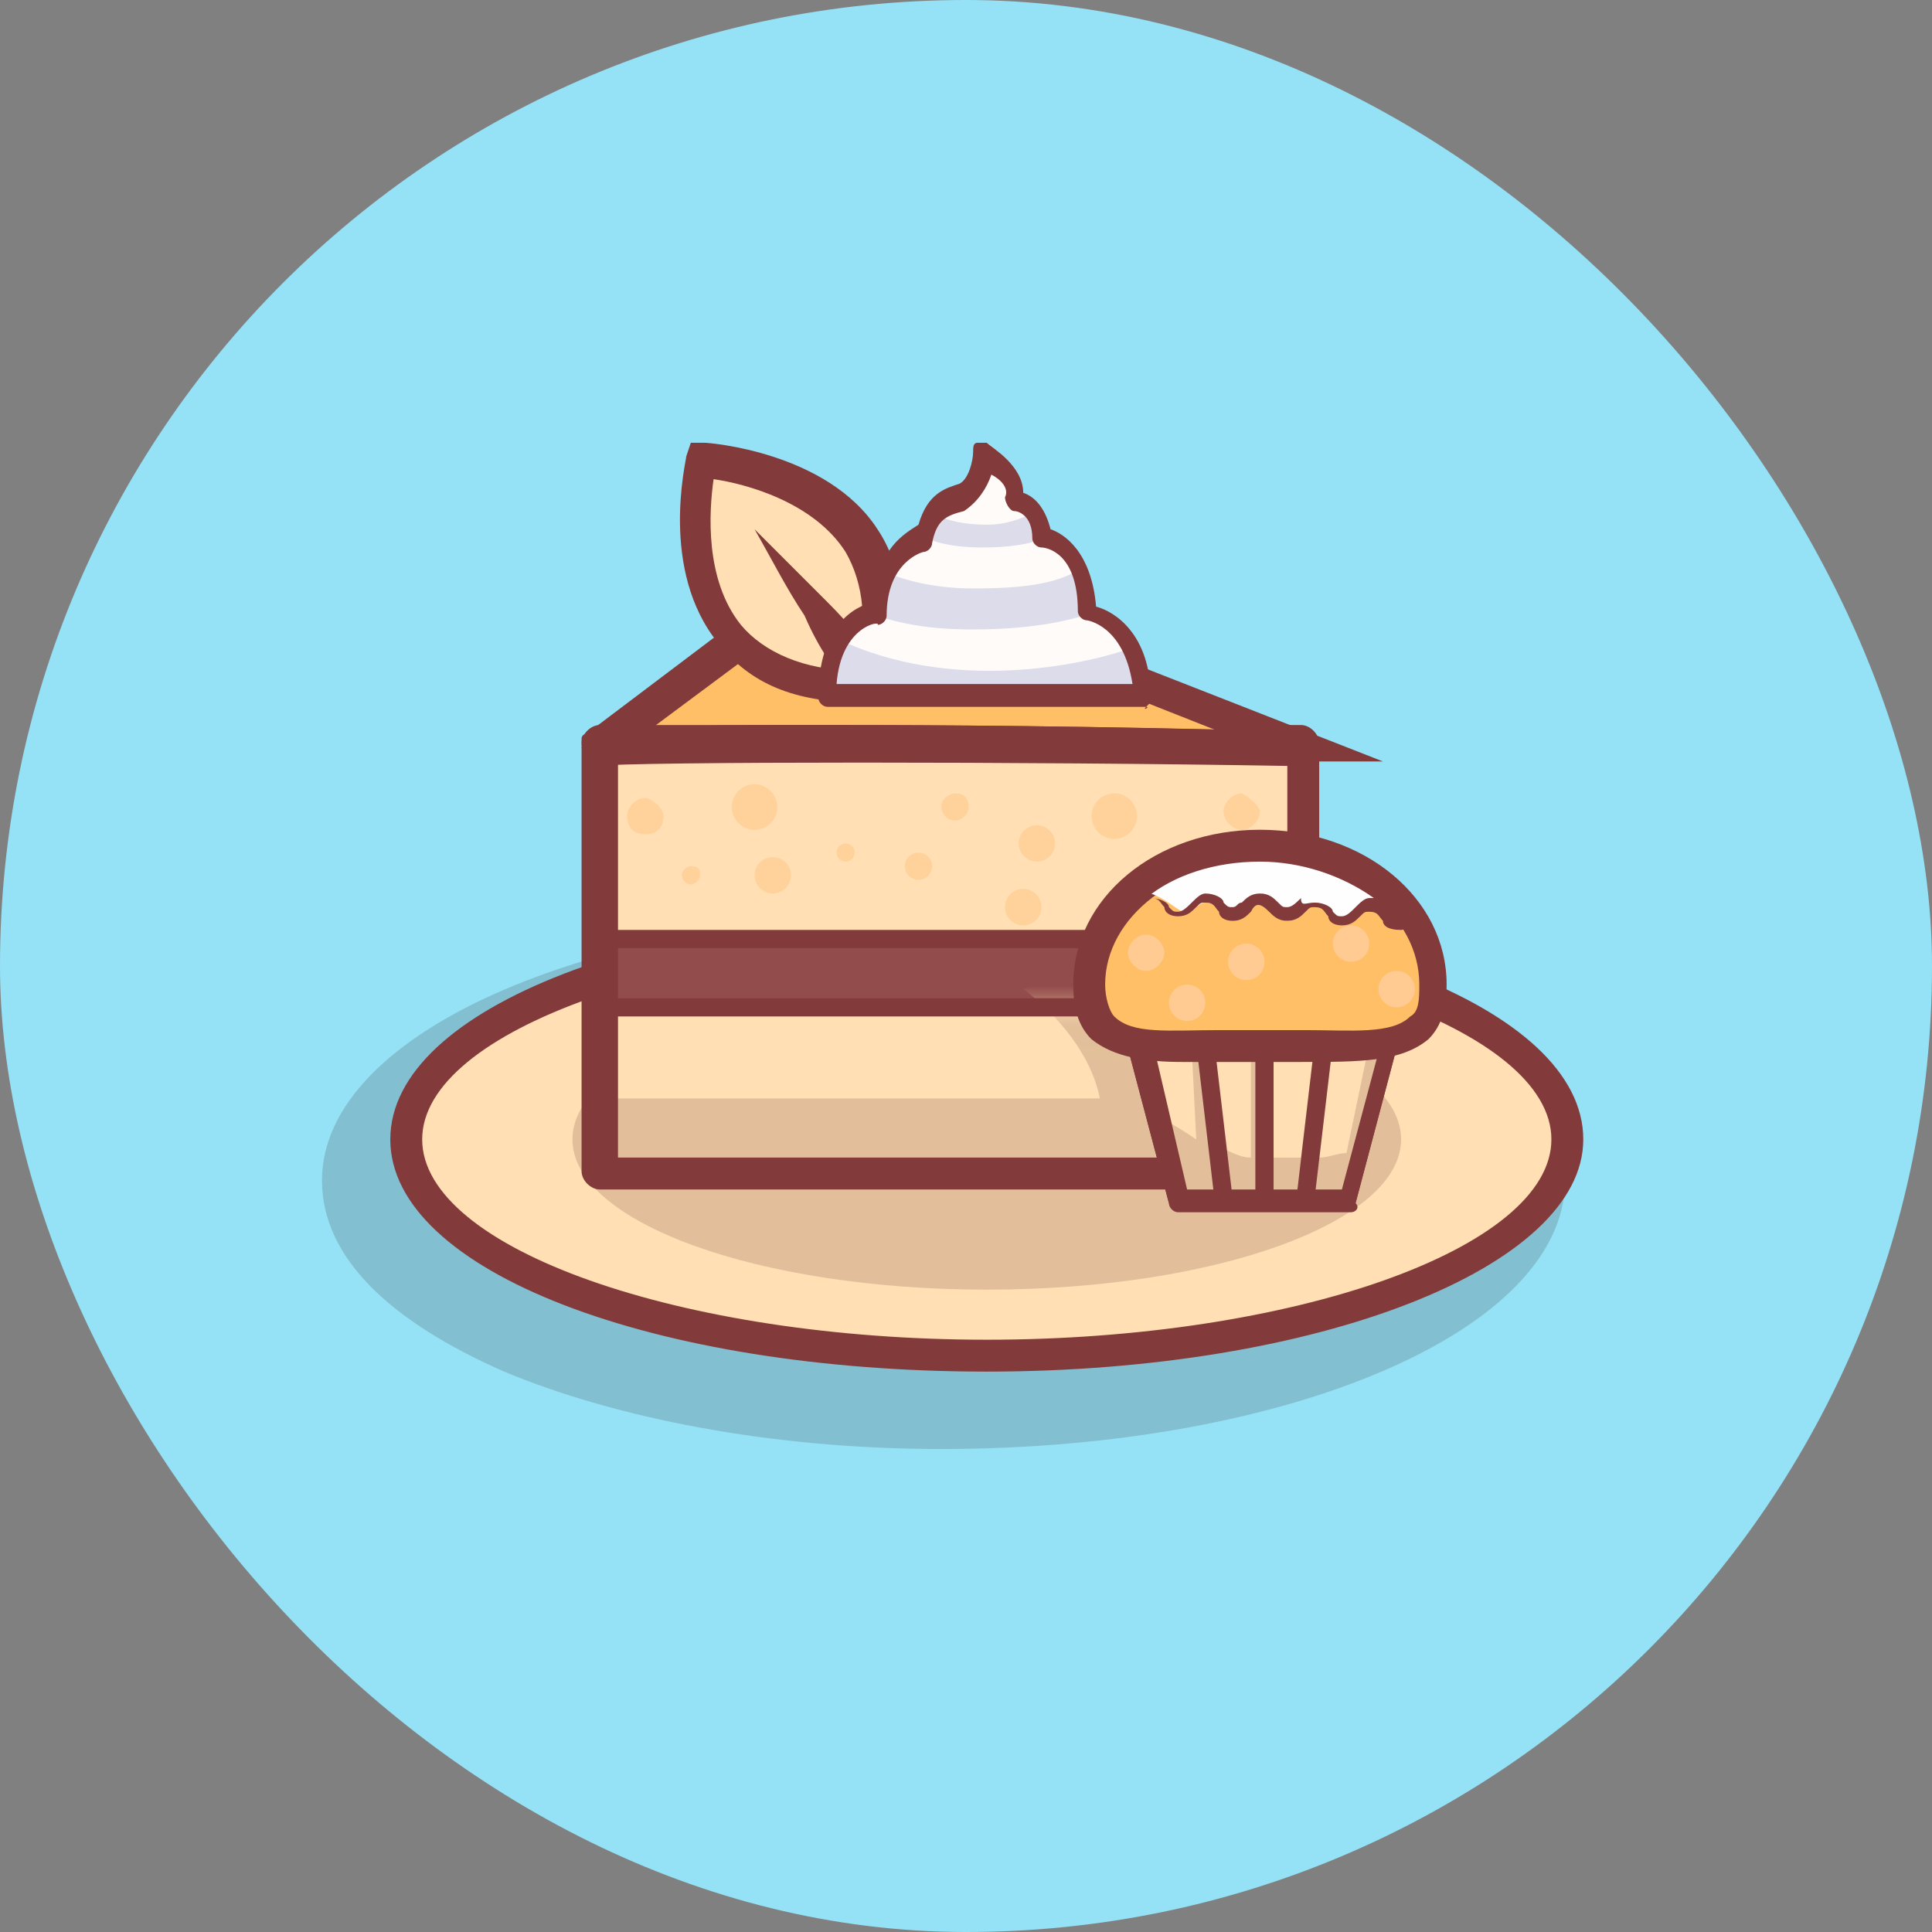 <svg width="48" height="48" viewBox="0 0 48 48" fill="none" xmlns="http://www.w3.org/2000/svg">
    <rect x="0" y="0" width="48" height="48" fill="#808080" stroke="none"/>
    <rect width="48" height="48" rx="24" fill="#95E1F6"/>
    <path opacity="0.2" d="M38.883 29.326C38.883 33.059 31.982 36 23.385 36C19.086 36 15.24 35.209 12.525 34.077C9.697 32.833 8 31.249 8 29.326C8 25.593 14.9 22.652 23.498 22.652C29.946 22.652 35.376 24.349 37.751 26.724C38.43 27.516 38.883 28.421 38.883 29.326Z" fill="#3A3A3A"/>
    <path d="M24.516 33.738C32.513 33.738 38.996 31.307 38.996 28.308C38.996 25.309 32.513 22.878 24.516 22.878C16.519 22.878 10.036 25.309 10.036 28.308C10.036 31.307 16.519 33.738 24.516 33.738Z" fill="#FFDFB3"/>
    <path d="M24.516 34.077C16.258 34.077 9.697 31.588 9.697 28.308C9.697 25.027 16.258 22.539 24.516 22.539C32.774 22.539 39.336 25.027 39.336 28.308C39.336 31.475 32.774 34.077 24.516 34.077ZM24.516 23.33C16.937 23.33 10.489 25.593 10.489 28.308C10.489 31.023 16.937 33.285 24.516 33.285C32.096 33.285 38.544 31.023 38.544 28.308C38.544 25.593 32.096 23.33 24.516 23.33Z" fill="#823A3A"/>
    <path d="M24.516 32.041C30.201 32.041 34.81 30.369 34.81 28.308C34.81 26.246 30.201 24.575 24.516 24.575C18.831 24.575 14.222 26.246 14.222 28.308C14.222 30.369 18.831 32.041 24.516 32.041Z" fill="#E2BF9A"/>
    <path d="M32.323 18.466H14.902V29.099H32.323V18.466Z" fill="#FFDFB3"/>
    <path d="M32.323 23.33H14.902V25.027H32.323V23.33Z" fill="#934C4C"/>
    <path d="M32.323 25.027H14.902V29.099H32.323V25.027Z" fill="#FFDFB3"/>
    <mask id="mask0_1129_34137" style="mask-type:luminance" maskUnits="userSpaceOnUse" x="14" y="25" width="19" height="5">
        <path d="M32.323 25.027H14.902V29.099H32.323V25.027Z" fill="white"/>
    </mask>
    <g mask="url(#mask0_1129_34137)">
        <path d="M25.423 24.574C25.423 24.574 28.817 26.95 26.667 29.778C24.518 32.493 30.627 31.927 30.627 31.927C30.627 31.927 34.133 28.307 34.133 28.194C34.133 27.968 31.418 22.085 31.418 22.085L25.423 24.574Z" fill="#E2BF9A"/>
    </g>
    <path d="M32.323 27.29H14.902V29.099H32.323V27.29Z" fill="#E2BF9A"/>
    <path d="M32.322 29.326H14.901C14.788 29.326 14.675 29.213 14.675 29.099V25.027C14.675 24.914 14.788 24.801 14.901 24.801H32.322C32.435 24.801 32.548 24.914 32.548 25.027V29.099C32.661 29.213 32.548 29.326 32.322 29.326ZM15.24 28.76H32.096V25.253H15.24V28.76Z" fill="#823A3A"/>
    <path d="M32.323 29.552H14.902C14.675 29.552 14.449 29.326 14.449 29.099V18.466C14.449 18.239 14.675 18.013 14.902 18.013H32.323C32.549 18.013 32.775 18.239 32.775 18.466V29.099C32.775 29.439 32.549 29.552 32.323 29.552ZM15.354 28.76H31.983V18.918H15.354V28.76Z" fill="#823A3A"/>
    <path d="M14.902 18.466L20.897 13.941L32.323 18.466C32.323 18.466 14.789 18.353 14.902 18.466Z" fill="#FFBF66"/>
    <path d="M14.902 19.032L14.449 18.579L14.562 18.353C14.562 18.353 14.562 18.24 14.675 18.24L20.784 13.602L34.359 18.918H32.323C25.875 18.805 16.146 18.805 15.128 18.918L14.902 19.032ZM19.879 18.013C22.142 18.013 25.535 18.013 30.4 18.127L21.01 14.507L16.146 18.127C16.938 18.013 18.069 18.013 19.879 18.013Z" fill="#823A3A"/>
    <path d="M14.902 18.918C14.789 18.918 14.675 18.918 14.562 18.805C14.449 18.692 14.449 18.465 14.449 18.352C14.449 18.352 14.449 18.239 14.562 18.239L20.558 13.714C20.671 13.601 20.784 13.601 20.897 13.714L32.323 18.239C32.549 18.352 32.662 18.465 32.549 18.692C32.549 18.918 32.323 19.031 32.096 19.031C25.648 18.918 15.807 18.918 14.789 19.031C15.015 18.918 15.015 18.918 14.902 18.918ZM19.879 18.013C22.142 18.013 25.422 18.013 30.173 18.126L21.01 14.506L16.259 18.013C17.051 18.013 18.182 18.013 19.879 18.013Z" fill="#823A3A"/>
    <path d="M32.322 23.556H14.901C14.788 23.556 14.675 23.443 14.675 23.33C14.675 23.217 14.788 23.104 14.901 23.104H32.322C32.435 23.104 32.548 23.217 32.548 23.33C32.548 23.443 32.548 23.556 32.322 23.556Z" fill="#823A3A"/>
    <path d="M17.39 21.746C17.39 21.859 17.277 21.973 17.164 21.973C17.051 21.973 16.938 21.859 16.938 21.746C16.938 21.633 17.051 21.52 17.164 21.52C17.39 21.52 17.39 21.633 17.39 21.746Z" fill="#FFD29C"/>
    <path d="M18.746 20.616C19.059 20.616 19.312 20.362 19.312 20.05C19.312 19.738 19.059 19.484 18.746 19.484C18.434 19.484 18.181 19.738 18.181 20.05C18.181 20.362 18.434 20.616 18.746 20.616Z" fill="#FFD29C"/>
    <path d="M19.2 22.199C19.45 22.199 19.652 21.996 19.652 21.746C19.652 21.497 19.45 21.294 19.2 21.294C18.95 21.294 18.747 21.497 18.747 21.746C18.747 21.996 18.95 22.199 19.2 22.199Z" fill="#FFD29C"/>
    <path d="M21.009 21.407C21.134 21.407 21.236 21.306 21.236 21.181C21.236 21.056 21.134 20.955 21.009 20.955C20.884 20.955 20.783 21.056 20.783 21.181C20.783 21.306 20.884 21.407 21.009 21.407Z" fill="#FFD29C"/>
    <path d="M24.064 20.05C24.064 20.277 23.838 20.39 23.725 20.39C23.499 20.39 23.386 20.163 23.386 20.05C23.386 19.824 23.612 19.711 23.725 19.711C23.951 19.711 24.064 19.824 24.064 20.05Z" fill="#FFD29C"/>
    <path d="M22.819 21.86C23.006 21.86 23.158 21.708 23.158 21.52C23.158 21.333 23.006 21.181 22.819 21.181C22.631 21.181 22.48 21.333 22.48 21.52C22.48 21.708 22.631 21.86 22.819 21.86Z" fill="#FFD29C"/>
    <path d="M25.421 22.99C25.671 22.99 25.874 22.788 25.874 22.538C25.874 22.288 25.671 22.085 25.421 22.085C25.171 22.085 24.969 22.288 24.969 22.538C24.969 22.788 25.171 22.99 25.421 22.99Z" fill="#FFD29C"/>
    <path d="M27.684 20.842C27.996 20.842 28.249 20.589 28.249 20.277C28.249 19.964 27.996 19.711 27.684 19.711C27.371 19.711 27.118 19.964 27.118 20.277C27.118 20.589 27.371 20.842 27.684 20.842Z" fill="#FFD29C"/>
    <path d="M29.382 21.86C29.382 22.2 29.155 22.313 28.929 22.313C28.703 22.313 28.477 22.087 28.477 21.86C28.477 21.634 28.703 21.408 28.929 21.408C29.042 21.408 29.382 21.634 29.382 21.86Z" fill="#FFD29C"/>
    <path d="M31.303 20.163C31.303 20.39 31.077 20.616 30.851 20.616C30.625 20.616 30.398 20.39 30.398 20.163C30.398 19.937 30.625 19.711 30.851 19.711C31.077 19.824 31.303 20.05 31.303 20.163Z" fill="#FFD29C"/>
    <path d="M31.077 21.86C30.964 21.973 31.077 21.973 31.077 21.86C30.851 21.973 30.851 21.86 30.851 21.86H31.077Z" fill="#FFD29C"/>
    <path d="M25.76 21.407C26.01 21.407 26.213 21.205 26.213 20.955C26.213 20.705 26.01 20.502 25.76 20.502C25.51 20.502 25.308 20.705 25.308 20.955C25.308 21.205 25.51 21.407 25.76 21.407Z" fill="#FFD29C"/>
    <path d="M16.485 20.276C16.485 20.615 16.259 20.728 16.033 20.728C15.693 20.728 15.58 20.502 15.58 20.276C15.58 20.049 15.806 19.823 16.033 19.823C16.146 19.823 16.485 20.049 16.485 20.276Z" fill="#FFD29C"/>
    <path d="M17.389 11.452C17.389 11.452 16.031 17.221 21.575 16.995C23.384 11.791 17.389 11.452 17.389 11.452Z" fill="#FFDFB3"/>
    <path d="M21.349 17.448C19.765 17.448 18.634 16.995 17.842 15.977C16.371 14.167 17.05 11.453 17.05 11.339L17.163 11H17.502C17.616 11 20.557 11.226 21.801 13.149C22.48 14.167 22.593 15.525 22.027 17.109L21.914 17.335H21.575C21.575 17.448 21.462 17.448 21.349 17.448ZM17.729 11.905C17.616 12.697 17.502 14.394 18.407 15.525C18.973 16.204 19.991 16.656 21.235 16.656C21.575 15.525 21.462 14.507 21.009 13.715C20.217 12.471 18.52 12.018 17.729 11.905Z" fill="#823A3A"/>
    <path d="M21.349 17.334C20.783 16.769 20.331 16.09 19.991 15.298C19.539 14.62 19.2 13.941 18.747 13.149C19.313 13.714 19.991 14.393 20.557 14.959C21.123 15.524 21.688 16.203 22.141 16.882L21.349 17.334Z" fill="#823A3A"/>
    <path d="M27.119 15.186C27.119 13.489 25.988 13.262 25.988 13.262C25.988 12.697 25.535 12.357 25.309 12.244C25.535 11.679 24.517 11 24.517 11C24.517 11.453 24.291 11.905 23.951 12.131C23.499 12.244 23.159 12.471 23.046 13.149C23.046 13.149 21.915 13.376 21.915 15.072C21.915 15.072 20.558 15.186 20.558 17.222H24.517H28.476C28.363 15.299 27.119 15.186 27.119 15.186Z" fill="#FFFBF8"/>
    <path d="M24.178 15.638C25.648 15.638 26.666 15.412 27.232 15.186C27.006 15.072 26.893 15.072 26.893 15.072C26.893 14.62 26.78 14.394 26.78 14.168C26.214 14.507 25.422 14.62 24.178 14.62C23.16 14.62 22.368 14.394 21.915 14.168C21.802 14.507 21.689 14.733 21.689 15.186C21.689 15.186 21.576 15.186 21.463 15.186C22.368 15.525 23.16 15.638 24.178 15.638Z" fill="#DCDCEA"/>
    <path d="M28.137 16.09C26.892 16.543 23.612 17.222 20.784 15.864C20.558 16.204 20.444 16.656 20.444 17.222H24.404H28.363C28.363 16.769 28.25 16.43 28.137 16.09Z" fill="#DCDCEA"/>
    <path d="M24.403 13.602C25.195 13.602 25.761 13.489 26.213 13.262C26.1 13.262 25.987 13.149 25.987 13.149C25.987 12.923 25.874 12.697 25.761 12.697C25.308 12.923 24.969 13.036 24.516 13.036C23.951 13.036 23.385 12.923 23.159 12.697C23.046 12.81 22.933 13.036 22.933 13.262C22.933 13.262 22.933 13.262 22.819 13.262C23.159 13.489 23.724 13.602 24.403 13.602Z" fill="#DCDCEA"/>
    <path d="M28.476 17.561H20.557C20.444 17.561 20.331 17.448 20.331 17.335C20.331 15.525 21.236 15.072 21.689 14.959C21.802 13.602 22.48 13.262 22.82 13.036C23.046 12.244 23.498 12.131 23.838 12.018C24.064 11.905 24.177 11.453 24.177 11.226C24.177 11.113 24.177 11 24.29 11C24.404 11 24.517 11 24.517 11C24.63 11.113 25.422 11.566 25.422 12.244C25.761 12.357 25.987 12.697 26.1 13.149C26.44 13.262 27.118 13.715 27.232 15.072C27.684 15.186 28.589 15.751 28.589 17.335C28.589 17.448 28.589 17.448 28.476 17.561C28.589 17.561 28.363 17.674 28.476 17.561ZM20.784 16.995H28.137C27.91 15.525 27.005 15.412 27.005 15.412C26.892 15.412 26.779 15.299 26.779 15.186C26.779 13.715 25.987 13.602 25.874 13.602C25.761 13.602 25.648 13.489 25.648 13.376C25.648 12.81 25.308 12.697 25.195 12.697C25.082 12.697 24.969 12.471 24.969 12.357C25.082 12.131 24.856 11.905 24.63 11.792C24.517 12.131 24.29 12.471 23.951 12.697C23.498 12.81 23.272 12.923 23.159 13.489C23.159 13.602 23.046 13.715 22.933 13.715C22.933 13.715 22.028 13.941 22.028 15.299C22.028 15.412 21.915 15.525 21.802 15.525C21.915 15.412 20.897 15.525 20.784 16.995Z" fill="#823A3A"/>
    <path d="M33.566 29.892H29.267L28.249 25.933H34.584L33.566 29.892Z" fill="#FFDFB3"/>
    <path d="M34.584 25.933H34.019L33.453 28.648C33.227 28.648 33.001 28.761 32.775 28.761L33.114 25.933H32.661L32.322 28.761C31.983 28.761 31.87 28.761 31.53 28.761V26.046H31.078V28.761C30.852 28.761 30.625 28.648 30.399 28.535L30.06 26.046H29.607L29.72 28.308C29.381 28.082 29.041 27.856 28.702 27.743L29.268 30.005H33.566L34.584 25.933Z" fill="#E2BF9A"/>
    <path d="M29.267 30.005C29.154 30.005 29.041 29.892 29.041 29.892L28.023 26.046C28.023 25.933 28.023 25.819 28.136 25.819C28.249 25.819 28.362 25.819 28.362 25.933L29.38 29.779C29.493 29.892 29.38 30.005 29.267 30.005Z" fill="#823A3A"/>
    <path d="M30.398 30.005C30.285 30.005 30.172 29.892 30.172 29.779L29.72 25.932C29.72 25.819 29.833 25.706 29.946 25.706C30.059 25.706 30.172 25.819 30.172 25.932L30.625 29.779C30.625 29.892 30.512 30.005 30.398 30.005Z" fill="#823A3A"/>
    <path d="M31.416 30.005C31.303 30.005 31.189 29.892 31.189 29.779V25.932C31.189 25.819 31.303 25.706 31.416 25.706C31.529 25.706 31.642 25.819 31.642 25.932V29.779C31.642 30.005 31.529 30.005 31.416 30.005Z" fill="#823A3A"/>
    <path d="M32.434 30.005C32.321 30.005 32.208 29.892 32.208 29.779L32.66 25.932C32.66 25.819 32.774 25.706 32.887 25.706C33 25.706 33.113 25.819 33.113 25.932L32.66 29.779C32.66 30.005 32.547 30.005 32.434 30.005Z" fill="#823A3A"/>
    <path d="M33.566 30.004C33.453 30.004 33.34 29.891 33.34 29.778L34.358 25.932C34.358 25.819 34.471 25.706 34.584 25.819C34.697 25.819 34.81 25.932 34.697 26.045L33.679 29.891C33.679 30.004 33.679 30.004 33.566 30.004Z" fill="#823A3A"/>
    <path d="M33.566 30.118H29.267C29.154 30.118 29.041 30.005 29.041 29.892L28.023 26.045C28.023 25.932 28.023 25.932 28.023 25.819C28.023 25.706 28.136 25.706 28.249 25.706H34.471C34.584 25.706 34.584 25.706 34.697 25.819C34.697 25.932 34.81 25.932 34.697 26.045L33.679 29.892C33.792 30.005 33.679 30.118 33.566 30.118ZM29.493 29.552H33.339L34.244 26.159H28.701L29.493 29.552Z" fill="#823A3A"/>
    <path d="M35.601 24.461C35.601 26.384 33.678 25.932 31.303 25.932C28.927 25.932 27.004 26.384 27.004 24.461C27.004 22.538 28.927 20.955 31.303 20.955C33.678 20.955 35.601 22.538 35.601 24.461Z" fill="#FFBF66"/>
    <path d="M29.38 26.384C28.475 26.384 27.683 26.271 27.117 25.819C26.778 25.48 26.665 25.027 26.665 24.461C26.665 22.312 28.701 20.615 31.303 20.615C33.905 20.615 35.941 22.312 35.941 24.461C35.941 25.027 35.828 25.48 35.489 25.819C34.81 26.384 33.792 26.384 32.321 26.384C31.642 26.384 30.851 26.384 30.172 26.384C29.946 26.384 29.719 26.384 29.38 26.384ZM31.416 21.407C29.267 21.407 27.457 22.765 27.457 24.461C27.457 24.801 27.57 25.14 27.683 25.253C28.136 25.706 29.041 25.593 30.285 25.593C30.964 25.593 31.756 25.593 32.434 25.593C33.566 25.593 34.584 25.706 35.036 25.253C35.262 25.14 35.262 24.801 35.262 24.461C35.262 22.765 33.566 21.407 31.416 21.407Z" fill="#823A3A"/>
    <path d="M29.607 22.651C29.72 22.538 29.833 22.425 29.946 22.425C30.173 22.425 30.286 22.538 30.399 22.651C30.625 22.651 30.738 22.651 30.964 22.651C31.078 22.538 31.191 22.425 31.304 22.425C31.643 22.425 31.756 22.878 31.983 22.878C32.435 22.878 32.435 22.425 32.661 22.425C33.114 22.425 33.114 22.878 33.34 22.878C33.792 22.878 33.792 22.425 34.019 22.425C34.132 22.425 34.245 22.425 34.245 22.538C34.245 22.538 34.245 22.425 34.358 22.425C33.679 21.746 32.661 21.294 31.417 21.294C30.286 21.294 29.268 21.633 28.589 22.199C28.928 22.312 29.154 22.538 29.381 22.651C29.381 22.651 29.494 22.651 29.607 22.651Z" fill="#FFFEFF"/>
    <path d="M34.811 23.104C34.472 23.104 34.359 22.991 34.359 22.878C34.246 22.765 34.246 22.652 34.02 22.652C33.906 22.652 33.906 22.652 33.793 22.765C33.68 22.878 33.567 22.991 33.341 22.991C33.114 22.991 33.001 22.878 33.001 22.765C32.888 22.652 32.888 22.538 32.662 22.538C32.549 22.538 32.549 22.538 32.436 22.652C32.323 22.765 32.209 22.878 31.983 22.878C31.757 22.878 31.644 22.765 31.531 22.652C31.305 22.425 31.191 22.425 31.078 22.652C30.965 22.765 30.852 22.878 30.626 22.878C30.399 22.878 30.286 22.765 30.286 22.652C30.173 22.538 30.173 22.425 29.947 22.425C29.834 22.425 29.834 22.425 29.721 22.538C29.608 22.652 29.494 22.765 29.268 22.765C29.042 22.765 28.929 22.652 28.929 22.538C28.816 22.425 28.816 22.312 28.59 22.312C28.476 22.312 28.476 22.312 28.363 22.425C28.25 22.538 28.137 22.652 27.911 22.652H27.798C27.798 22.652 27.685 22.652 27.685 22.538V22.425C28.476 21.407 29.834 20.729 31.418 20.729C32.888 20.729 34.246 21.294 35.151 22.425V22.538C34.924 22.991 34.925 23.104 34.811 23.104ZM32.662 22.425C32.888 22.425 33.114 22.538 33.114 22.652C33.228 22.765 33.228 22.765 33.341 22.765C33.454 22.765 33.567 22.652 33.68 22.538C33.793 22.425 33.906 22.312 34.02 22.312C34.02 22.312 34.02 22.312 34.133 22.312C33.341 21.747 32.323 21.407 31.305 21.407C30.173 21.407 29.155 21.747 28.476 22.312C28.476 22.312 28.476 22.312 28.59 22.312C28.816 22.312 29.042 22.425 29.042 22.538C29.155 22.652 29.155 22.652 29.268 22.652C29.381 22.652 29.494 22.538 29.608 22.425C29.721 22.312 29.834 22.199 29.947 22.199C30.173 22.199 30.399 22.312 30.399 22.425C30.513 22.538 30.513 22.538 30.626 22.538C30.739 22.538 30.739 22.425 30.852 22.425C30.965 22.312 31.078 22.199 31.305 22.199C31.531 22.199 31.644 22.312 31.757 22.425C31.87 22.538 31.87 22.538 31.983 22.538C32.096 22.538 32.209 22.425 32.323 22.312C32.323 22.538 32.436 22.425 32.662 22.425Z" fill="#823A3A"/>
    <path d="M28.927 23.669C28.927 23.895 28.701 24.122 28.475 24.122C28.249 24.122 28.023 23.895 28.023 23.669C28.023 23.443 28.249 23.217 28.475 23.217C28.701 23.217 28.927 23.443 28.927 23.669Z" fill="#FFCB92"/>
    <path d="M29.494 25.366C29.744 25.366 29.947 25.164 29.947 24.914C29.947 24.664 29.744 24.461 29.494 24.461C29.245 24.461 29.042 24.664 29.042 24.914C29.042 25.164 29.245 25.366 29.494 25.366Z" fill="#FFCB92"/>
    <path d="M30.964 24.348C31.214 24.348 31.417 24.146 31.417 23.896C31.417 23.646 31.214 23.443 30.964 23.443C30.714 23.443 30.512 23.646 30.512 23.896C30.512 24.146 30.714 24.348 30.964 24.348Z" fill="#FFCB92"/>
    <path d="M33.567 23.897C33.817 23.897 34.019 23.694 34.019 23.444C34.019 23.194 33.817 22.992 33.567 22.992C33.317 22.992 33.114 23.194 33.114 23.444C33.114 23.694 33.317 23.897 33.567 23.897Z" fill="#FFCB92"/>
    <path d="M33.114 25.14C33.114 25.367 32.888 25.593 32.661 25.593C32.435 25.593 32.209 25.367 32.209 25.14C32.209 24.914 32.435 24.688 32.661 24.688C33.001 24.688 33.114 24.914 33.114 25.14Z" fill="#FFBF66"/>
    <path d="M34.699 25.027C34.949 25.027 35.151 24.825 35.151 24.575C35.151 24.325 34.949 24.123 34.699 24.123C34.449 24.123 34.246 24.325 34.246 24.575C34.246 24.825 34.449 25.027 34.699 25.027Z" fill="#FFCB92"/>
</svg>

